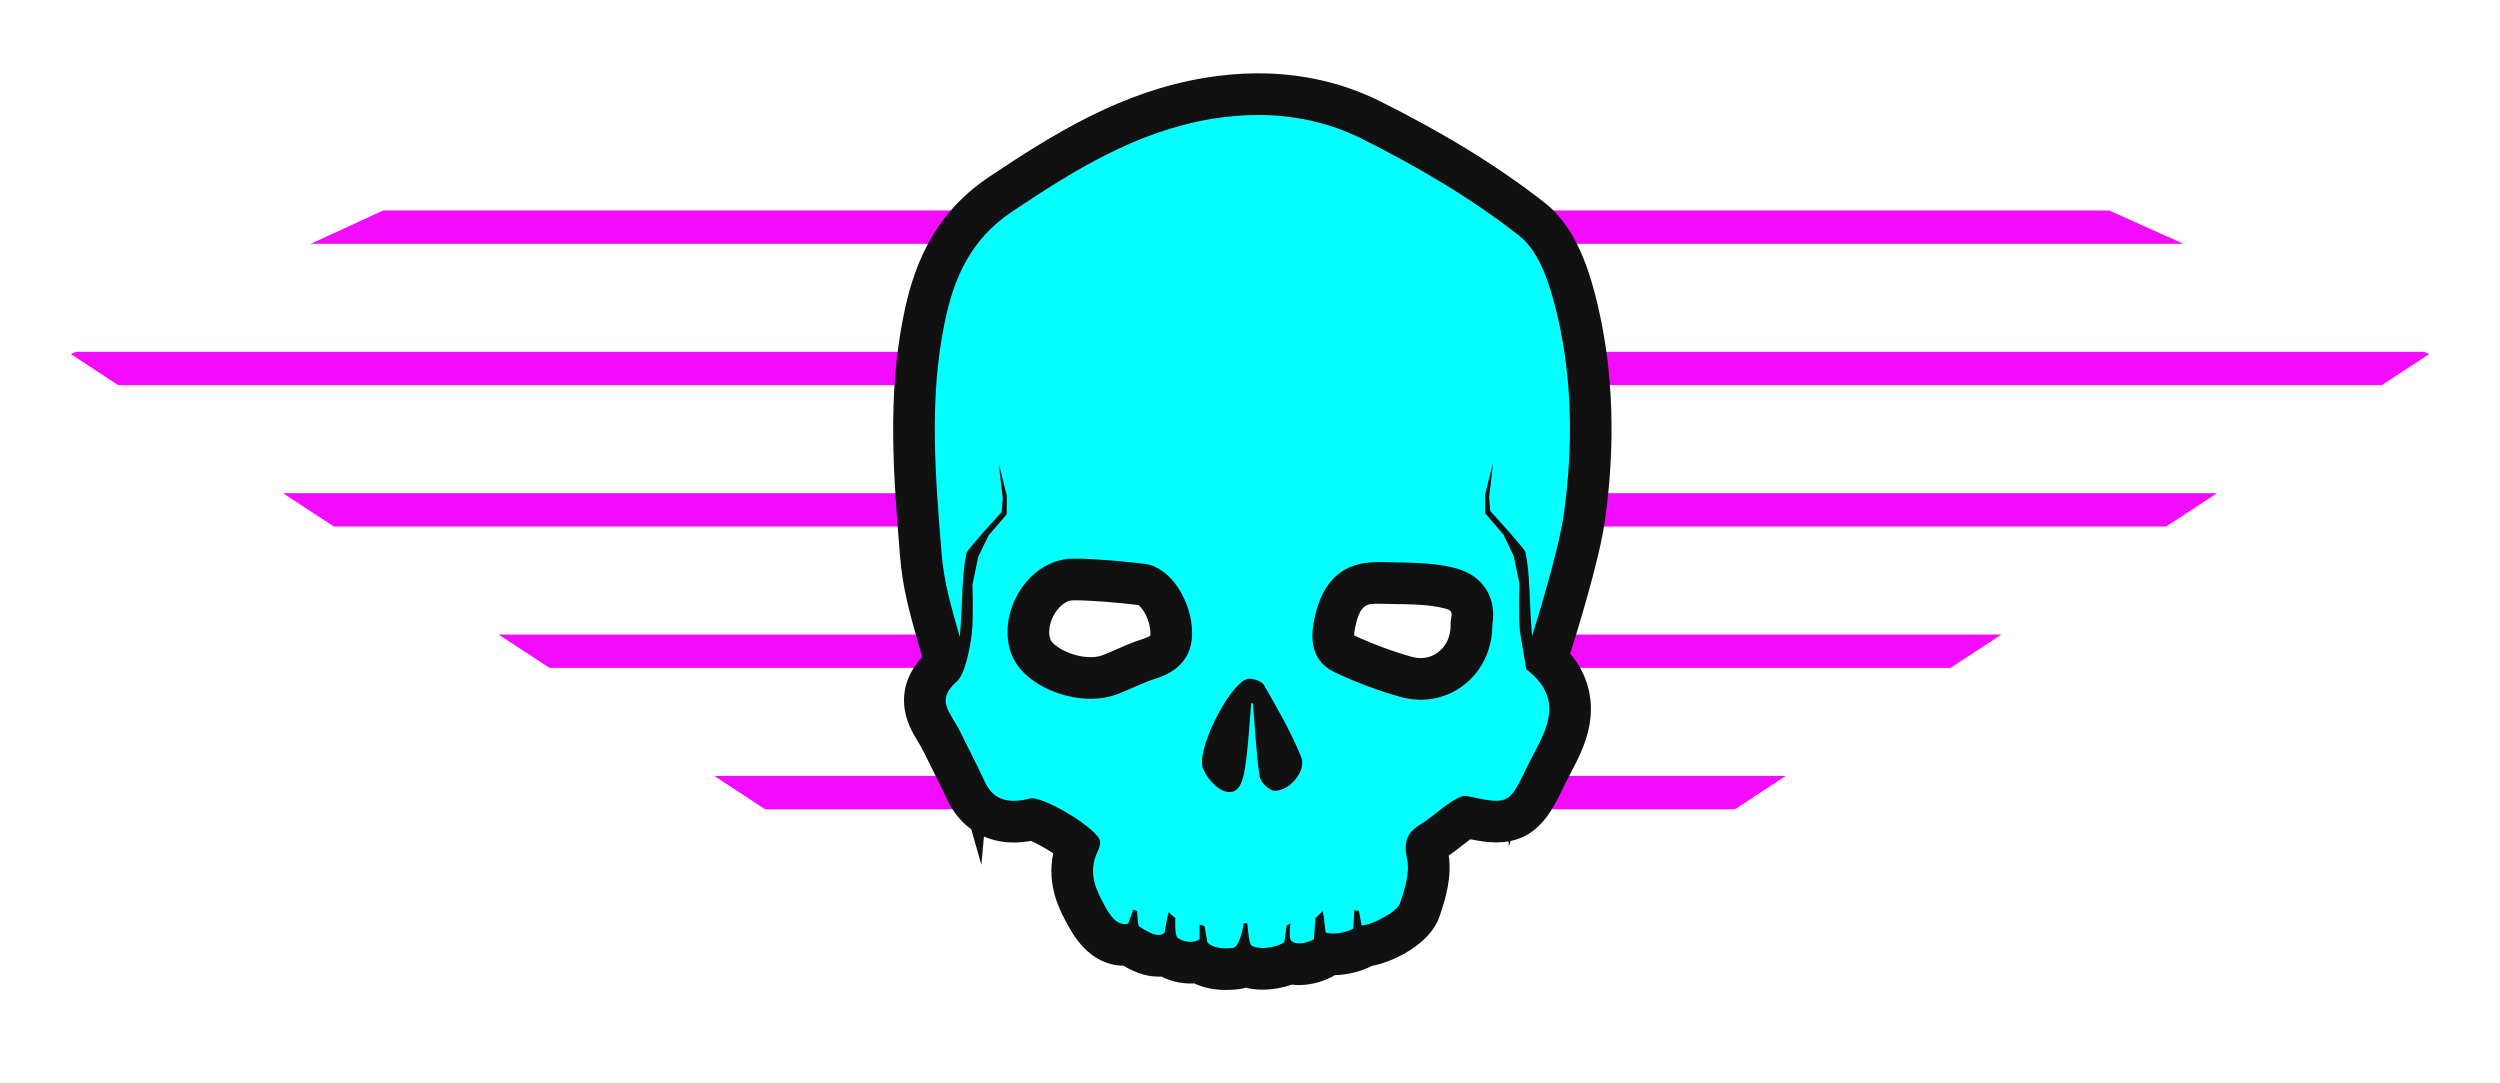 <?xml version="1.0" encoding="utf-8"?>
<!-- Generator: Adobe Illustrator 16.0.4, SVG Export Plug-In . SVG Version: 6.00 Build 0)  -->
<!DOCTYPE svg PUBLIC "-//W3C//DTD SVG 1.1//EN" "http://www.w3.org/Graphics/SVG/1.1/DTD/svg11.dtd">
<svg version="1.1" id="Layer_1" xmlns="http://www.w3.org/2000/svg" xmlns:xlink="http://www.w3.org/1999/xlink" x="0px" y="0px"
	 width="600px" height="260px" viewBox="0 0 600 260" enable-background="new 0 0 600 260" xml:space="preserve">
<g id="Layer_4">
	<g>
		<g>
			<g>
				<defs>
					<polygon id="SVGID_1_" points="296.542,-43.545 16.991,84.98 299.999,270.514 583.009,84.98 					"/>
				</defs>
				<clipPath id="SVGID_2_">
					<use xlink:href="#SVGID_1_"  overflow="visible"/>
				</clipPath>
				
					<line clip-path="url(#SVGID_2_)" fill="none" stroke="#F30BFF" stroke-width="8" stroke-miterlimit="10" x1="676.248" y1="190.221" x2="-36.62" y2="190.221"/>
			</g>
		</g>
		<g>
			<g>
				<defs>
					<polygon id="SVGID_3_" points="296.542,-43.545 16.991,84.98 299.999,270.514 583.009,84.98 					"/>
				</defs>
				<clipPath id="SVGID_4_">
					<use xlink:href="#SVGID_3_"  overflow="visible"/>
				</clipPath>
				
					<line clip-path="url(#SVGID_4_)" fill="none" stroke="#F30BFF" stroke-width="8" stroke-miterlimit="10" x1="676.251" y1="88.435" x2="-36.62" y2="88.434"/>
			</g>
		</g>
		<g>
			<g>
				<defs>
					<polygon id="SVGID_5_" points="296.542,-43.545 16.991,84.98 299.999,270.514 583.009,84.98 					"/>
				</defs>
				<clipPath id="SVGID_6_">
					<use xlink:href="#SVGID_5_"  overflow="visible"/>
				</clipPath>
				
					<line clip-path="url(#SVGID_6_)" fill="none" stroke="#F30BFF" stroke-width="8" stroke-miterlimit="10" x1="676.248" y1="54.504" x2="-36.62" y2="54.504"/>
			</g>
		</g>
		<g>
			<g>
				<defs>
					<polygon id="SVGID_7_" points="296.542,-43.545 16.991,84.98 299.999,270.514 583.009,84.98 					"/>
				</defs>
				<clipPath id="SVGID_8_">
					<use xlink:href="#SVGID_7_"  overflow="visible"/>
				</clipPath>
				
					<line clip-path="url(#SVGID_8_)" fill="none" stroke="#F30BFF" stroke-width="8" stroke-miterlimit="10" x1="-37.361" y1="156.292" x2="237.52" y2="156.292"/>
			</g>
		</g>
		<g>
			<g>
				<defs>
					<polygon id="SVGID_9_" points="296.542,-43.545 16.991,84.98 299.999,270.514 583.009,84.98 					"/>
				</defs>
				<clipPath id="SVGID_10_">
					<use xlink:href="#SVGID_9_"  overflow="visible"/>
				</clipPath>
				
					<line clip-path="url(#SVGID_10_)" fill="none" stroke="#F30BFF" stroke-width="8" stroke-miterlimit="10" x1="-37.362" y1="122.361" x2="682.625" y2="122.364"/>
			</g>
		</g>
		<g>
			<g>
				<defs>
					<polygon id="SVGID_11_" points="296.542,-43.545 16.991,84.98 299.999,270.514 583.009,84.98 					"/>
				</defs>
				<clipPath id="SVGID_12_">
					<use xlink:href="#SVGID_11_"  overflow="visible"/>
				</clipPath>
				
					<line clip-path="url(#SVGID_12_)" fill="none" stroke="#F30BFF" stroke-width="8" stroke-miterlimit="10" x1="550.572" y1="156.292" x2="360.02" y2="156.292"/>
			</g>
		</g>
	</g>
</g>
<g id="Layer_2">
	<g>
		<path fill="#03FFFF" d="M294.199,232.598c-2.647,0-4.852-0.58-6.579-1.729c-0.604,0.12-1.233,0.183-1.882,0.183
			c-1.769,0-4.148-0.513-5.938-1.861c-0.565,0.143-1.154,0.215-1.758,0.215c-2.801,0-5.283-1.551-7.099-2.688
			c-0.346,0.045-0.692,0.065-1.036,0.065c-5.532,0-8.213-5.144-9.987-8.546c-1.88-3.604-4.003-9.026-1.306-15.336
			c-2.455-2.168-8.457-5.698-10.819-6.258c-1.657,0.377-3.144,0.562-4.529,0.562c-5.262,0-9.254-2.649-11.544-7.666
			c-1.049-2.3-2.226-4.64-3.363-6.899c-0.772-1.537-1.544-3.074-2.292-4.621c-0.418-0.865-0.931-1.711-1.426-2.529
			c-1.944-3.209-5.552-9.162,1.534-15.547c0.166-0.254,0.375-0.724,0.6-1.381l-1.433-5.027c-2.102-7.371-3.762-13.193-4.335-20.289
			l-0.073-0.9c-1.463-18.082-2.976-36.78,0.808-55.518c2.067-10.242,5.878-21.844,18.465-30.247
			c15.435-10.304,30.854-19.813,49.733-22.963c4.044-0.675,8.074-1.017,11.979-1.017c9.728,0,18.836,2.083,27.076,6.193
			c15.325,7.645,27.998,15.459,38.743,23.891c6.312,4.953,9.175,14.462,10.964,22.194c3.49,15.11,4.01,31.717,1.543,49.357
			c-1.343,9.587-7.523,29.106-7.785,29.933l-1.275,4.015c9.808,9.043,4.353,19.366,1.347,25.058
			c-0.434,0.819-0.857,1.62-1.236,2.399l-0.474,0.973c-2.985,6.145-5.143,10.582-11.735,10.582c-1.996,0-4.273-0.437-7.189-1.072
			c-0.211,0.109-0.521,0.293-0.967,0.588c-0.989,0.655-1.977,1.428-3.021,2.244c-1.381,1.079-2.809,2.195-4.435,3.199
			c-1.223,0.755-1.35,0.834-0.88,3.047c0.946,4.467-0.412,9.008-1.886,13.277c-1.521,4.399-9.271,8.172-13.217,8.6l-0.139,0.081
			c-1.979,1.173-4.831,1.899-7.441,1.899c-0.361,0-0.714-0.017-1.056-0.043l-0.396,0.313c-1.096,0.873-3.879,2.103-6.64,2.103
			c-0.795,0-1.562-0.103-2.282-0.298c-1.92,0.888-4.246,1.396-6.494,1.396c-1.612,0-3.037-0.266-4.252-0.793
			c-0.79,0.464-1.669,0.725-2.635,0.779l-0.207,0.016C295.508,232.557,294.896,232.598,294.199,232.598z M306.735,181.436
			c0.086,0.832,0.181,1.66,0.283,2.485c0.208-0.245,0.384-0.504,0.474-0.728C307.25,182.607,306.996,182.021,306.735,181.436z
			 M293.463,182.833c0.112,0.224,0.251,0.453,0.403,0.679c0.239-1.548,0.425-3.103,0.581-4.679
			C293.823,180.499,293.437,181.95,293.463,182.833z M330.638,139.896c-5.153,0-8.902,1.787-10.448,10.506
			c-0.809,4.557,0.711,5.688,2.334,6.453c4.804,2.271,9.837,4.153,14.964,5.6c1.152,0.322,2.322,0.488,3.479,0.488
			c3.225,0,6.25-1.271,8.521-3.57c2.371-2.402,3.677-5.737,3.677-9.387v-0.42l0.068-0.412c0.396-2.342,0.256-6.486-5.122-7.937
			c-4.118-1.108-8.723-1.18-13.597-1.252c-1.126-0.018-2.249-0.032-3.363-0.063C330.976,139.896,330.806,139.896,330.638,139.896z
			 M257.458,139.079c-3.233,0.053-6.307,1.987-8.435,5.31c-2.296,3.588-2.86,7.989-1.436,11.219
			c1.701,3.854,8.194,7.106,14.181,7.106c1.629,0,3.104-0.235,4.386-0.704c1.221-0.445,2.454-0.99,3.759-1.564
			c1.865-0.822,3.793-1.672,5.896-2.328c4.668-1.453,5.301-3.83,5.29-6.184c-0.027-5.658-3.861-11.213-6.864-11.623
			c-4.271-0.582-12.126-1.234-16.249-1.234L257.458,139.079z"/>
		<path fill="#111111" d="M301.918,27.598c8.67,0,17.078,1.794,24.845,5.667c13.255,6.611,26.276,14.237,37.89,23.35
			c5.071,3.979,7.578,12.468,9.179,19.387c3.61,15.626,3.688,31.638,1.463,47.539c-1.299,9.277-7.6,29.109-7.6,29.109
			c-0.718-8.082-0.408-15.037-1.646-20.273c-0.094-0.311-1.87-2.461-4-4.873c-2.008-2.281-4.379-4.84-4.379-4.84l-0.285-3.33
			c0,0,1.004-8,0.857-7.998l0,0c-0.037,0.274-1.811,7.33-1.811,7.33l-0.002,4.518l4.382,5.1l2.478,5.141l1.373,6.669
			c0,0-0.273,8.077,0.147,11.612l1.5,8.905c10.156,7.765,3.793,16.06,0.488,22.834c-3.178,6.519-4.061,8.746-7.713,8.746
			c-1.619,0-3.781-0.438-6.93-1.135c-0.135-0.029-0.273-0.043-0.418-0.043c-1.127,0-2.533,0.836-3.574,1.523
			c-2.519,1.67-4.754,3.773-7.318,5.357c-3.336,2.061-3.997,4.315-3.143,8.34c0.695,3.289-0.557,7.227-1.724,10.604
			c-0.69,2.004-6.747,5.238-9.178,5.271l-0.665-3.476l-1.108-0.222l-0.223,4.436c-1.234,0.73-3.235,1.202-4.896,1.202
			c-0.664,0-1.271-0.075-1.757-0.239c0,0-0.395-3.653-0.666-5.177c-0.612,0.661-1.774,1.7-1.774,1.7l-0.369,5.078
			c-0.18,0.145-1.889,1.01-3.521,1.01c-0.67,0-1.326-0.146-1.861-0.547c-0.756-0.568-0.25-4.268-0.25-4.268l-0.893,0.555
			l-0.589,3.998c-1.331,0.849-3.403,1.361-5.186,1.361c-1.111,0-2.111-0.201-2.741-0.646c-0.609-0.434-0.929-5.268-0.929-5.268
			l-0.856-0.035c0,0-0.917,5.844-2.652,5.943c-0.346,0.021-0.95,0.076-1.666,0.076c-1.432,0-3.307-0.226-4.435-1.418l-0.665-3.919
			l-1.183-0.369v3.523c-0.602,0.454-1.387,0.635-2.179,0.635c-1.394,0-2.805-0.562-3.26-1.176c-0.562-0.761-0.402-4.564-0.402-4.564
			s-1.052-0.827-1.593-1.396c-0.433,1.336-0.958,4.887-0.958,4.887c-0.417,0.432-0.925,0.604-1.483,0.604
			c-1.448,0-3.24-1.172-4.693-2.078c-0.278-0.174-0.441-3.664-0.441-3.664l-0.902-0.364l-1.242,3.375
			c-0.297,0.076-0.582,0.112-0.856,0.112c-2.514,0-4.091-3.053-5.578-5.905c-1.992-3.817-2.814-7.347-0.972-11.336
			c0.381-0.824,0.809-1.83,0.667-2.658c-0.493-2.875-12.671-10.289-16.358-10.289c-0.171,0-0.324,0.017-0.457,0.05
			c-1.376,0.346-2.701,0.562-3.943,0.562c-2.914,0-5.375-1.195-6.996-4.744c-1.792-3.922-3.824-7.734-5.702-11.619
			c-2.416-5-6.226-7.605-0.943-12.277c2.039-1.805,3.2-8.117,3.619-11.615c0.423-3.536,0.149-11.612,0.149-11.612l1.373-6.668
			l2.476-5.142l4.382-5.101l-0.003-4.517c0,0-1.771-7.057-1.809-7.331l0,0c-0.146,0,0.857,7.997,0.857,7.997l-0.286,3.333
			c0,0-2.37,2.557-4.38,4.838c-2.128,2.412-3.903,4.564-3.999,4.873c-1.238,5.236-0.929,12.193-1.647,20.275
			c-2.178-7.646-3.817-13.23-4.369-20.056c-1.48-18.311-3.053-36.677,0.652-55.026c2.249-11.138,6.273-20.355,16.341-27.076
			c14.864-9.923,29.742-19.181,47.78-22.19C294.51,27.92,298.237,27.598,301.918,27.598 M261.769,167.714
			c2.133,0,4.213-0.319,6.101-1.01c3.184-1.162,6.203-2.812,9.429-3.815c5.507-1.716,8.829-5.188,8.802-10.979
			c-0.037-7.699-5.183-15.733-11.188-16.555c-4.162-0.566-12.369-1.279-16.924-1.279c-0.211,0-0.416,0.002-0.611,0.004
			c-11.011,0.178-18.656,13.818-14.364,23.545C245.622,163.534,254.046,167.714,261.769,167.714 M340.963,167.941
			c9.285,0,17.199-7.506,17.197-17.957c1.062-6.293-1.982-11.771-8.752-13.596c-5.762-1.553-12.059-1.322-18.127-1.484
			c-0.219-0.006-0.434-0.01-0.646-0.01c-9.441,0-13.787,5.693-15.372,14.635c-0.938,5.304,0.278,9.56,5.121,11.847
			c5.053,2.39,10.362,4.375,15.743,5.892C337.761,167.725,339.381,167.941,340.963,167.941 M295.07,190.093
			c0.218,0,0.436-0.021,0.653-0.065c2.078-0.43,2.743-3.578,3.052-5.537c0.822-5.207,1.052-10.508,1.517-15.771
			c0.144,0.035,0.286,0.072,0.429,0.109c0.475,5.838,0.735,11.707,1.579,17.49c0.199,1.369,2.345,3.479,3.597,3.479
			c0.002,0,0.002,0,0.004,0c3.693,0,7.711-4.834,6.389-8.092c-2.44-6.002-5.695-11.694-8.953-17.319
			c-0.467-0.808-2.215-1.486-3.461-1.486c-0.288,0-0.55,0.035-0.763,0.115c-4.275,1.602-12.184,17.17-10.373,21.5
			C289.665,186.732,292.337,190.093,295.07,190.093 M301.918,17.598L301.918,17.598c-4.178,0-8.485,0.365-12.801,1.084
			c-19.859,3.313-35.781,13.119-51.687,23.737c-14.181,9.469-18.452,22.831-20.59,33.414c-3.923,19.429-2.381,38.483-0.891,56.911
			l0.073,0.9c0.613,7.588,2.333,13.621,4.51,21.258l0.208,0.73l0.588,2.065c-3.14,3.395-4.598,7.188-4.337,11.307
			c0.248,3.916,2.053,6.896,3.371,9.07c0.456,0.752,0.886,1.463,1.201,2.114c0.77,1.595,1.562,3.168,2.326,4.688
			c1.168,2.324,2.271,4.521,3.283,6.732c1.426,3.123,3.453,5.629,5.932,7.416l2.435,8.549l0.605-6.812
			c2.162,0.943,4.559,1.439,7.12,1.439c1.322,0,2.694-0.127,4.153-0.387c1.45,0.617,3.59,1.824,5.363,2.984
			c-1.605,7.479,1.527,13.485,2.681,15.698l0.024,0.045c1.881,3.606,5.772,11.074,14.149,11.231
			c2.123,1.252,4.961,2.623,8.405,2.623c0.229,0,0.456-0.008,0.683-0.02c2.33,1.188,4.892,1.666,7.014,1.666
			c0.298,0,0.594-0.01,0.888-0.025c1.939,0.918,4.426,1.572,7.573,1.572c0.908,0,1.654-0.053,2.101-0.083l0.15-0.011
			c0.751-0.045,1.619-0.17,2.54-0.446c1.262,0.312,2.615,0.47,4.056,0.47c2.351,0,4.783-0.436,6.983-1.213
			c0.587,0.074,1.185,0.111,1.792,0.111c3.258,0,6.463-1.123,8.567-2.379c3.062-0.076,6.256-0.873,8.781-2.188
			c5.523-1.058,14.062-5.379,16.263-11.756c1.515-4.39,3.034-9.463,2.265-14.752c1.204-0.835,2.293-1.687,3.289-2.466
			c0.66-0.517,1.297-1.014,1.896-1.451c2.301,0.462,4.273,0.755,6.203,0.755c1.051,0,2.029-0.084,2.941-0.24l0.106,1.227
			l0.422-1.325c7.14-1.487,10.104-7.591,12.762-13.058l0.47-0.967c0.332-0.682,0.735-1.445,1.164-2.256
			c1.963-3.717,4.407-8.344,4.812-13.871c0.297-4.035-0.461-9.523-4.92-14.822l0.381-1.197c0.672-2.111,6.598-20.922,7.974-30.752
			c2.553-18.251,2.006-35.468-1.623-51.176c-1.975-8.534-5.205-19.086-12.749-25.004c-11.015-8.642-23.967-16.634-39.599-24.431
			C322.287,19.858,312.427,17.598,301.918,17.598L301.918,17.598L301.918,17.598z M261.769,157.714
			c-4.753,0-8.981-2.711-9.606-4.127c-0.743-1.685-0.302-4.356,1.072-6.504c0.446-0.694,2.074-2.97,4.304-3.006
			c0.144-0.002,0.294-0.004,0.449-0.004c3.758,0,11.124,0.604,15.23,1.145c1.055,0.716,2.868,3.666,2.882,6.738
			c0.002,0.31-0.025,0.498-0.045,0.596c-0.19,0.152-0.722,0.476-1.73,0.789c-2.376,0.74-4.529,1.689-6.428,2.527
			c-1.229,0.541-2.39,1.053-3.459,1.442C263.72,157.575,262.795,157.714,261.769,157.714L261.769,157.714z M324.975,152.482
			c0.01-0.278,0.044-0.676,0.139-1.207c1.132-6.381,2.974-6.381,5.524-6.381c0.125,0,0.251,0.002,0.379,0.006
			c1.134,0.029,2.274,0.048,3.421,0.064c4.554,0.068,8.854,0.133,12.37,1.08c1.436,0.387,1.76,0.693,1.491,2.273l-0.139,0.826v0.84
			c0,2.98-1.217,4.84-2.236,5.875c-1.323,1.342-3.086,2.08-4.961,2.08c-0.695,0-1.41-0.103-2.125-0.303
			C334.094,156.303,329.431,154.568,324.975,152.482L324.975,152.482z"/>
	</g>
</g>
</svg>
